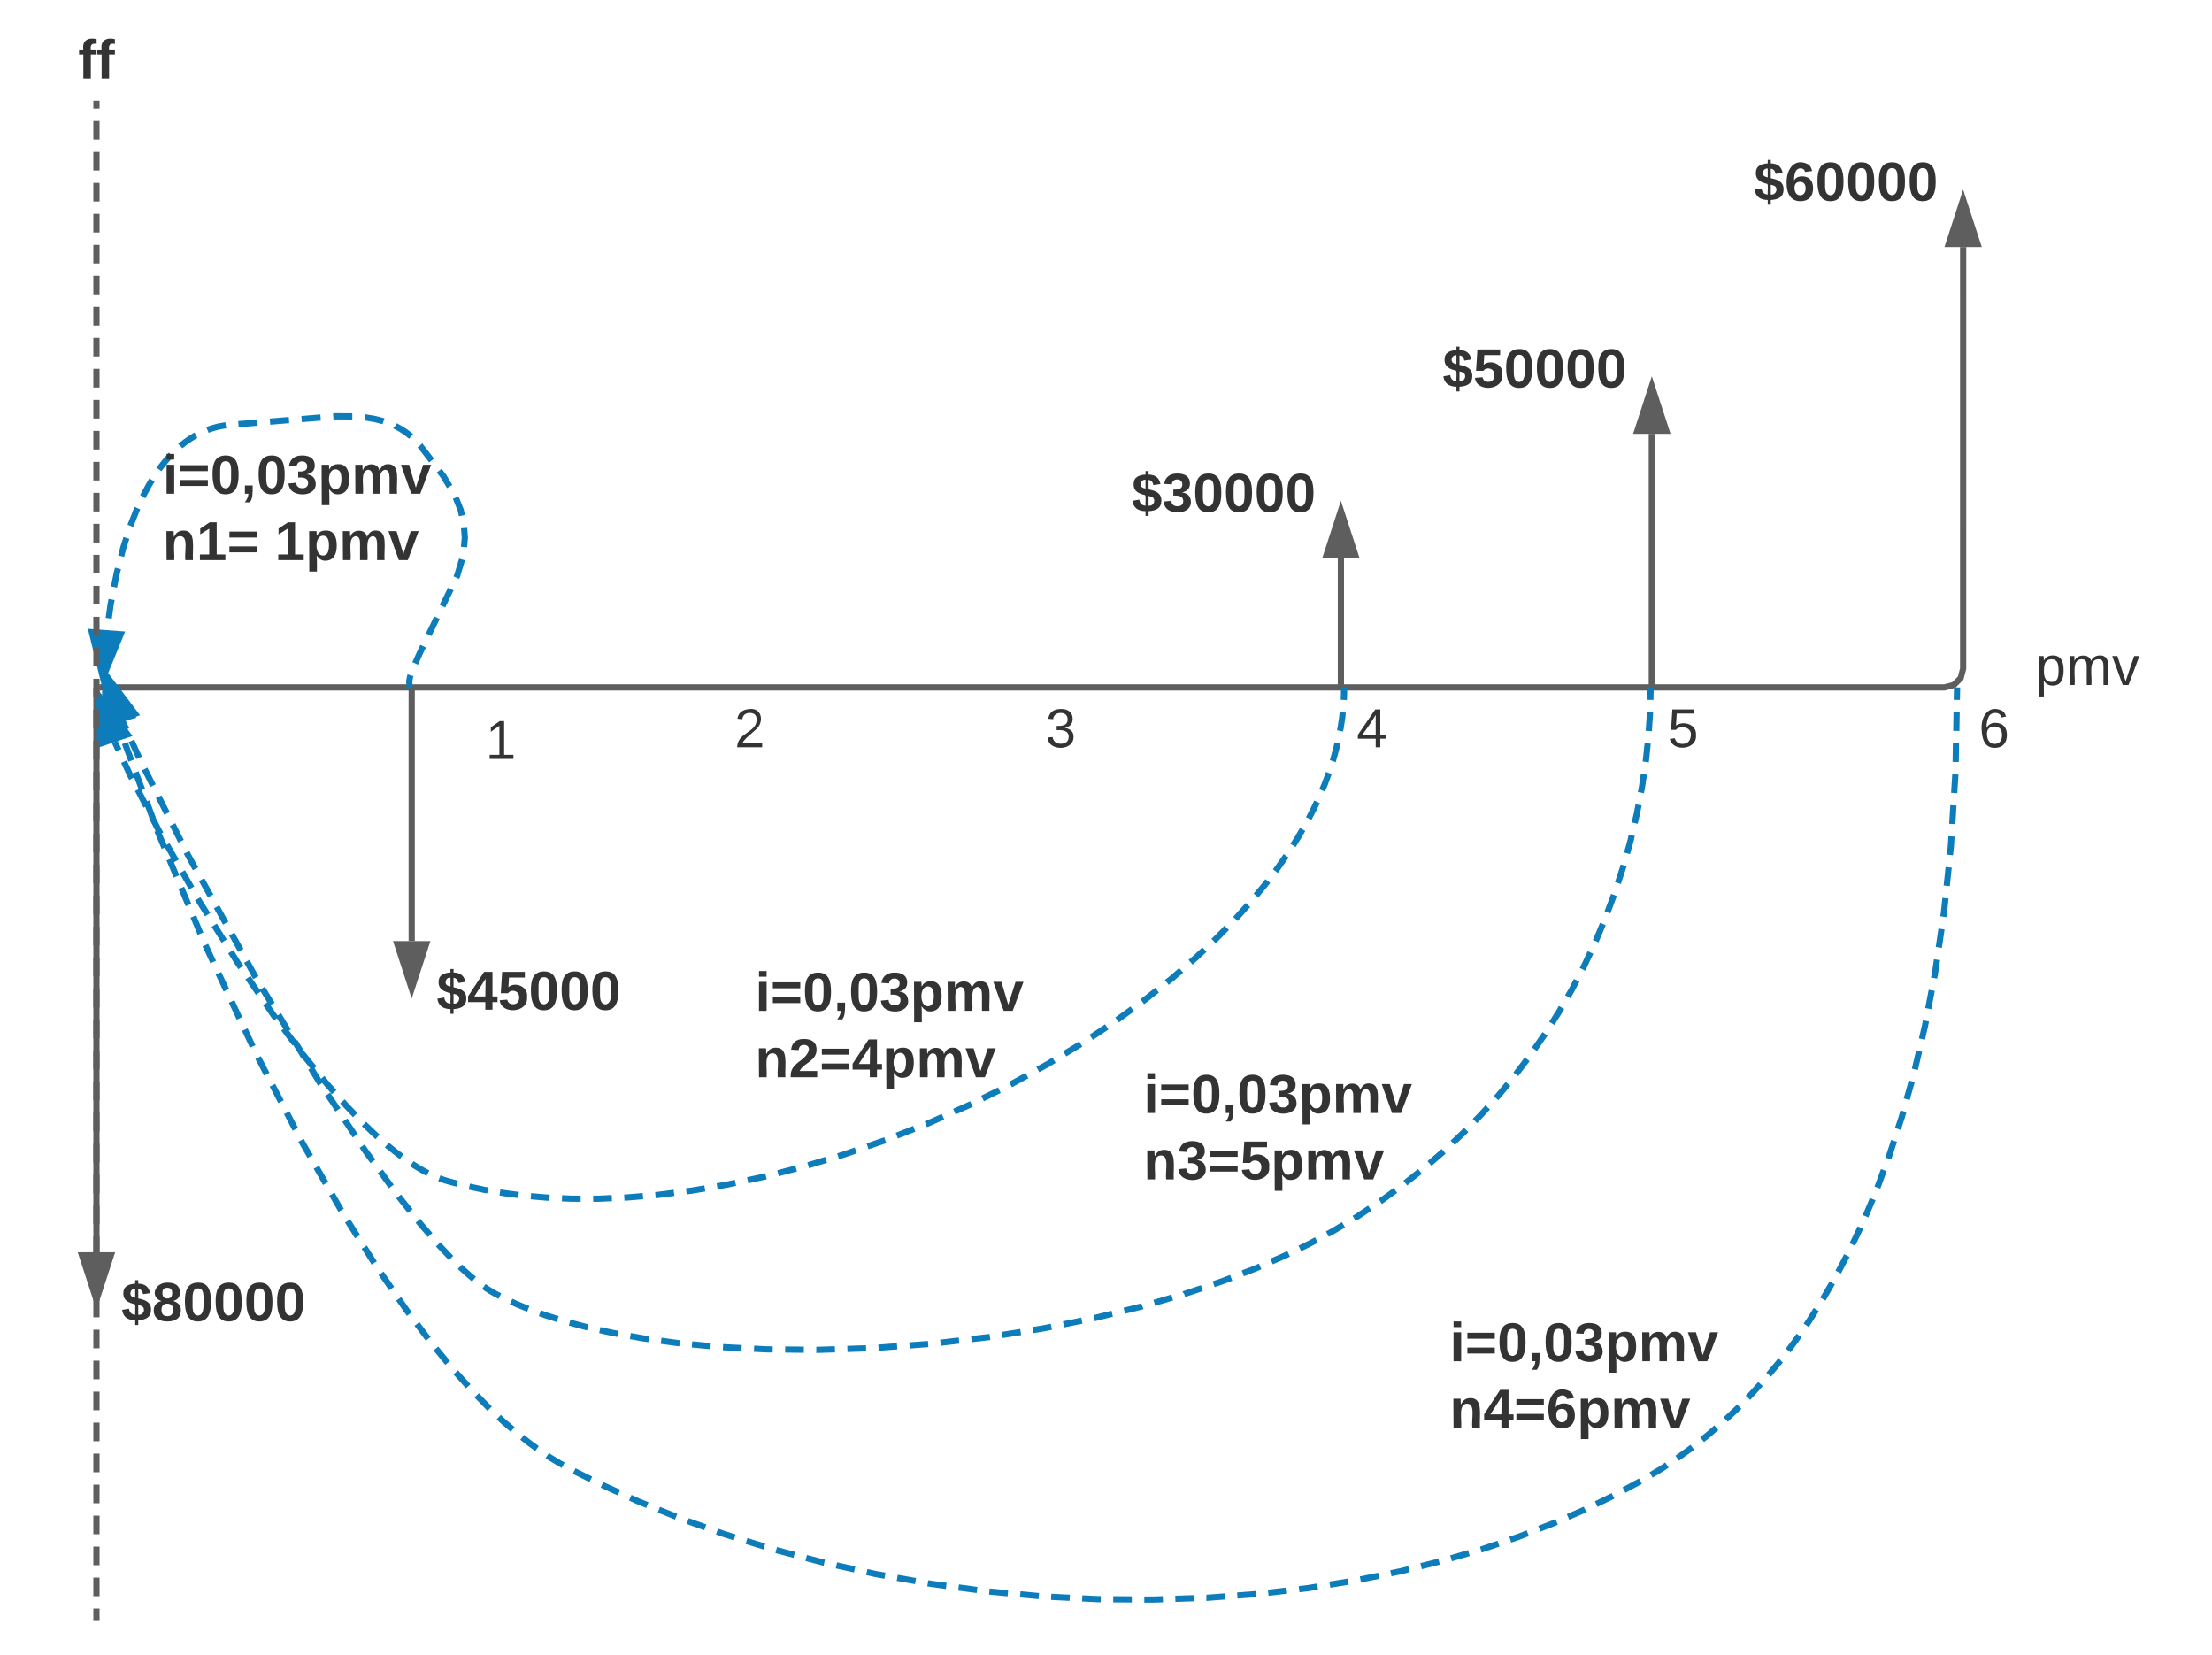 <svg xmlns="http://www.w3.org/2000/svg" xmlns:xlink="http://www.w3.org/1999/xlink" xmlns:lucid="lucid" width="711" height="531.9"><g transform="translate(-169 -179.096)" lucid:page-tab-id="0_0"><path d="M200 401v180.5M200 401.03V400" stroke="#5e5e5e" stroke-width="2" fill="none"/><path d="M200 596.76l-4.64-14.26h9.28z" stroke="#5e5e5e" stroke-width="2" fill="#5e5e5e"/><use xlink:href="#a" transform="matrix(1,0,0,1,208,589.333) translate(0 14.222)"/><path d="M801 394.13l-.92 3.42-2.53 2.53-3.42.92H201v-2h592.87l2.64-.7 1.8-1.8.7-2.63V258.5h2z" fill="#5e5e5e"/><path d="M201.03 401H200v-2h1.03zM804.64 257.5h-9.28l4.64-14.26z" fill="#5e5e5e"/><path d="M806 258.5h-12l6-18.5zm-9.26-2h6.52L800 246.47z" fill="#5e5e5e"/><use xlink:href="#b" transform="matrix(1,0,0,1,732.741,229.333) translate(0 14.222)"/><path d="M301.33 401v80.5M301.33 401.03V400" stroke="#5e5e5e" stroke-width="2" fill="none"/><path d="M301.33 496.76l-4.63-14.26h9.27z" stroke="#5e5e5e" stroke-width="2" fill="#5e5e5e"/><use xlink:href="#c" transform="matrix(1,0,0,1,309.333,489.333) translate(0 14.222)"/><path d="M320 406c0-3.3 2.7-6 6-6h8c3.3 0 6 2.7 6 6v28c0 3.3-2.7 6-6 6h-8c-3.3 0-6-2.7-6-6z" stroke="#000" stroke-opacity="0" stroke-width="3" fill="#fff" fill-opacity="0"/><use xlink:href="#d" transform="matrix(1,0,0,1,325,405) translate(0.062 17.972)"/><path d="M400 406c0-3.3 2.7-6 6-6h8c3.3 0 6 2.7 6 6v8c0 3.3-2.7 6-6 6h-8c-3.3 0-6-2.7-6-6z" stroke="#000" stroke-opacity="0" stroke-width="3" fill="#fff" fill-opacity="0"/><use xlink:href="#e" transform="matrix(1,0,0,1,405,405) translate(0.062 14.222)"/><path d="M500 406c0-3.3 2.7-6 6-6h8c3.3 0 6 2.7 6 6v8c0 3.3-2.7 6-6 6h-8c-3.3 0-6-2.7-6-6z" stroke="#000" stroke-opacity="0" stroke-width="3" fill="#fff" fill-opacity="0"/><use xlink:href="#f" transform="matrix(1,0,0,1,505,405) translate(0.062 14.222)"/><path d="M600 406c0-3.3 2.7-6 6-6h8c3.3 0 6 2.7 6 6v8c0 3.3-2.7 6-6 6h-8c-3.3 0-6-2.7-6-6z" stroke="#000" stroke-opacity="0" stroke-width="3" fill="#fff" fill-opacity="0"/><use xlink:href="#g" transform="matrix(1,0,0,1,605,405) translate(0.062 14.222)"/><path d="M700 406c0-3.3 2.7-6 6-6h8c3.3 0 6 2.7 6 6v8c0 3.3-2.7 6-6 6h-8c-3.3 0-6-2.7-6-6z" stroke="#000" stroke-opacity="0" stroke-width="3" fill="#fff" fill-opacity="0"/><use xlink:href="#h" transform="matrix(1,0,0,1,705,405) translate(0.062 14.222)"/><path d="M600 399v-40.5M600 398.97V400" stroke="#5e5e5e" stroke-width="2" fill="none"/><path d="M600 343.24l4.64 14.26h-9.28z" stroke="#5e5e5e" stroke-width="2" fill="#5e5e5e"/><use xlink:href="#i" transform="matrix(1,0,0,1,532.741,329.333) translate(0 14.222)"/><path d="M699.94 399v-80.5M699.94 398.97V400" stroke="#5e5e5e" stroke-width="2" fill="none"/><path d="M699.94 303.24l4.64 14.26h-9.28z" stroke="#5e5e5e" stroke-width="2" fill="#5e5e5e"/><use xlink:href="#j" transform="matrix(1,0,0,1,632.681,289.333) translate(0 14.222)"/><path d="M300.62 399.1l-.05-.26-.02-.46.04-.65.18-1.04.18-.6m1.5-3.8l1.5-3.36 1.05-2.2m1.78-3.66l2.66-5.5m1.77-3.68l2.67-5.5m1.77-3.68l.3-.63 1.57-5.2m.63-4l.26-3-.23-3.1m-.7-4l-.4-1.8-1.6-3.98m-1.95-3.56l-1.96-3.28-1.4-1.83m-2.45-3.24l-2.2-2.9-1.5-1.93-.02-.02m-2.86-2.9l-.14-.12-1.55-1.22-1.63-1.06-1.74-.95-.02-.02m-3.8-1.5l-.2-.07-2.46-.63-2.98-.52-.32-.03m-4.06-.32l-5.33-.03-.8.06m-4.06.33l-6.1.5m-4.06.32l-6.1.5m-4.05.32l-6.1.5m-4.06.36l-.66.1-1.64.3-1.6.42-1.56.5-.44.18m-3.7 1.7l-.42.22-1.5.93-1.53 1.07-1.53 1.2-.04.04m-2.97 2.8l-.17.18-1.66 1.86-1.7 2.17-.37.52m-2.24 3.4l-1 1.65-1.94 3.62-.04.06m-1.7 3.7l-.27.6-2 5.1m-1.26 3.87l-.97 3-.74 2.86m-1 3.94l-.38 1.44-.9 4.54m-.78 4l-.33 1.7-.6 4.35m-.53 4.04l-.4 3.04M300.42 399.17l.6.83" stroke="#0c7cba" stroke-width="2" fill="none"/><path d="M202.1 396.82l-3.56-14.57 9.25.68z" stroke="#0c7cba" stroke-width="2" fill="#0c7cba"/><use xlink:href="#k" transform="matrix(1,0,0,1,221.317,323.527) translate(0 14.222)"/><use xlink:href="#l" transform="matrix(1,0,0,1,221.317,323.527) translate(0 35.556)"/><use xlink:href="#m" transform="matrix(1,0,0,1,221.317,323.527) translate(36 35.556)"/><path d="M800 406c0-3.3 2.7-6 6-6h8c3.3 0 6 2.7 6 6v8c0 3.3-2.7 6-6 6h-8c-3.3 0-6-2.7-6-6z" stroke="#000" stroke-opacity="0" stroke-width="3" fill="#fff" fill-opacity="0"/><use xlink:href="#n" transform="matrix(1,0,0,1,805,405) translate(0.062 14.222)"/><path d="M601.02 401l-.04 2.14-.06.87m-.32 4l-.17 1.6-.5 3.32-.2 1.03m-.8 3.92l-.47 1.97-1 3.62-.08.22m-1.25 3.8l-1.33 3.6-.85 2m-1.62 3.67l-1.2 2.54-1.48 2.82m-1.95 3.5l-1.5 2.6-1.6 2.55m-2.2 3.35l-2.73 3.92-.75.98m-2.42 3.2l-.83 1.08-2.96 3.58m-2.6 3.05l-4.02 4.46m-2.8 2.86l-3.35 3.43-.88.82m-2.93 2.74L553.2 487l-1.52 1.3m-3.03 2.63l-3.06 2.64-1.55 1.22m-3.14 2.48l-3.84 3.05-.9.65m-3.24 2.35l-4.86 3.53m-3.32 2.24l-5 3.33m-3.37 2.18l-5.14 3.12m-3.43 2.08l-2.04 1.24-3.18 1.74m-3.5 1.93l-5.28 2.9m-3.58 1.8l-5.4 2.67m-3.58 1.78l-.47.23-5 2.23m-3.67 1.64l-4.58 2.05-.93.35m-3.73 1.48l-5.6 2.2m-3.72 1.46l-5.68 1.97m-3.8 1.32l-3.42 1.18-2.27.7m-3.84 1.15l-5.75 1.74m-3.88 1.05l-5.82 1.5m-3.88 1l-.4.1-5.48 1.16m-3.92.83l-2.7.58-3.2.55m-3.95.67l-4.24.72-1.7.2m-3.97.5l-5 .65-.97.08m-4 .33l-5 .42-1 .05m-4 .16l-4.2.2h-1.8m-4.02 0h-2.7l-3.3-.14m-4-.17l-.58-.03-5.42-.46m-3.98-.4l-4.6-.6-1.36-.22m-3.95-.67l-.93-.14-4.97-1.06m-3.9-.96l-2.27-.6-.74-.2-1.2-.36-1.28-.46-.26-.1m-3.65-1.65l-.7-.36-1.9-1.04-2.1-1.3-.48-.32m-3.28-2.3l-1.35-1-3.16-2.52-.22-.2m-3-2.64l-.45-.38-3.93-3.74m-2.8-2.87l-2.82-2.93-1.3-1.46m-2.66-2.98l-2.35-2.65-1.55-1.92m-2.54-3.1l-3.62-4.46-.16-.22m-2.4-3.2l-3.6-4.82m-2.4-3.2l-.92-1.23-2.53-3.7m-2.26-3.3l-3.4-4.96m-2.25-3.3l-.96-1.4-2.3-3.67m-2.12-3.4l-3.2-5.1m-2.12-3.4l-3.14-5.02-.04-.07m-1.98-3.47l-2.98-5.22m-1.98-3.47l-2.98-5.22m-1.98-3.48l-.48-.83-2.32-4.5m-1.84-3.56l-2.75-5.34m-1.85-3.56l-.5-.93-2.08-4.5m-1.7-3.62l-1.26-2.73M601.02 401.03l.02-1.03" stroke="#0c7cba" stroke-width="2" fill="none"/><path d="M201.04 403.07L210 415.1l-8.78 2.96z" stroke="#0c7cba" stroke-width="2" fill="#0c7cba"/><use xlink:href="#k" transform="matrix(1,0,0,1,411.738,489.704) translate(0 14.222)"/><use xlink:href="#o" transform="matrix(1,0,0,1,411.738,489.704) translate(0 35.556)"/><path d="M699.53 401l-.06 3m-.1 4l-.4 6m-.36 3.97l-.57 5.5-.07.47m-.58 3.95l-.6 4.04-.36 1.88m-.75 3.92l-.53 2.77-.72 3.1m-.92 3.9l-.37 1.58-1.17 4.22m-1.08 3.85l-.12.42-1.72 5.3m-1.27 3.8l-2.1 5.6m-1.46 3.73l-2.32 5.53m-1.68 3.63l-2.15 4.58-.44.83m-1.84 3.55l-1.62 3.1-1.26 2.17m-2 3.45l-.93 1.6-2.2 3.5m-2.16 3.38l-.1.14-3.33 4.8m-2.33 3.24l-3.63 4.8m-2.52 3.1l-3.1 3.73-.76.85m-2.68 2.97l-2.07 2.3-2.03 2.08m-2.8 2.86l-.98.98-3.35 3.16m-2.92 2.73l-4.54 3.92m-3.08 2.55l-4.7 3.72m-3.2 2.38l-4.6 3.34-.27.17m-3.35 2.2l-3.92 2.62-1.1.67m-3.42 2.06l-3.65 2.16-1.54.82m-3.52 1.9l-2.17 1.16-3.17 1.54m-3.6 1.74l-1.46.7-4.02 1.75m-3.67 1.6l-1.68.73-3.9 1.5m-3.73 1.43l-3.03 1.16-2.6.88m-3.8 1.28l-5.66 1.9-.03.02m-3.84 1.1l-5.75 1.7m-3.84 1.1l-.1.04-5.7 1.4m-3.9.96l-5.52 1.36-.3.06m-3.93.8l-5.88 1.2m-3.92.78l-2.53.5-3.38.55m-3.95.63l-5.94.94m-3.95.63l-.5.08-5.44.63m-3.98.46l-5.96.7m-3.97.42l-6 .45m-3.98.28l-5.98.45m-4 .2l-6 .2m-4 .12l-5.46.17h-.54m-4-.04l-6-.06m-4-.03l-2.1-.03-3.9-.2m-4-.2l-5.98-.3m-4-.34l-5.96-.55m-4-.38l-.4-.03-5.53-.75m-3.97-.54l-1.9-.26-4.02-.72m-3.94-.7l-1.77-.32-4.1-.9m-3.9-.88l-.25-.05-5.55-1.48m-3.84-1.13l-3.52-1.1-2.2-.78m-3.74-1.4l-3.38-1.37-2.14-.98m-3.6-1.75l-1.1-.57-.57-.3-1.15-.66-1.33-.83-1-.7m-3.18-2.4l-1.37-1.13-2.66-2.38-.48-.48m-2.87-2.8l-4.12-4.36m-2.6-3.02l-2.98-3.42-.92-1.15m-2.5-3.13l-3.72-4.7m-2.38-3.2l-3.53-4.86m-2.36-3.23l-2.45-3.38-1-1.5m-2.23-3.34l-3.33-5m-2.23-3.32l-3.33-4.98m-2.22-3.33l-.45-.68-2.7-4.44m-2.08-3.42l-3.13-5.12m-2.08-3.42l-3.13-5.13m-2.08-3.42l-3.13-5.13m-2.07-3.42l-2.9-5.25m-1.94-3.5l-2.9-5.25m-1.95-3.5l-2.9-5.25m-1.94-3.5l-2.9-5.24m-1.95-3.5l-2.67-4.85-.2-.42m-1.8-3.57l-2.7-5.35m-1.8-3.58l-2.7-5.36m-1.8-3.56l-2.7-5.36m-1.75-3.6l-2.48-5.46m-1.65-3.64l-1.23-2.74M699.53 401.03l.02-1.03" stroke="#0c7cba" stroke-width="2" fill="none"/><path d="M203.35 396.48l9.04 11.97-8.77 3.03z" stroke="#0c7cba" stroke-width="2" fill="#0c7cba"/><use xlink:href="#k" transform="matrix(1,0,0,1,536.575,522.529) translate(0 14.222)"/><use xlink:href="#p" transform="matrix(1,0,0,1,536.575,522.529) translate(0 35.556)"/><path d="M798.04 401l-.06 3m-.07 4l-.1 5.97m-.1 4l-.1 5.98m-.1 4l-.38 5.97m-.25 3.98l-.37 5.98m-.25 3.98l-.2 3.3-.3 2.67m-.4 3.97l-.63 5.95m-.4 3.97l-.5 4.76-.2 1.2m-.57 3.94l-.87 5.92m-.58 3.95l-.62 4.15-.33 1.76m-.75 3.93l-1.12 5.88m-.74 3.93l-.33 1.7-.96 4.15m-.9 3.88l-1.37 5.83m-1 3.85l-1.62 5.77m-1.07 3.85l-.5 1.83-1.27 3.88m-1.23 3.8l-1.52 4.7-.37.98m-1.4 3.74l-2.07 5.62m-1.5 3.7l-2.32 5.5m-1.63 3.66L764.4 579m-1.77 3.57l-2.77 5.3m-1.94 3.5l-3 5.18m-2.12 3.38l-2.5 3.95-.75 1.08m-2.28 3.28l-1.46 2.1-2.06 2.73m-2.4 3.18l-.05.04-3.8 4.56m-2.62 3l-2.75 3.05-1.3 1.36m-2.8 2.85l-.55.56-3.8 3.58m-3 2.64L718 640.2l-1.9 1.52m-3.14 2.47l-4.75 3.44-.08.06m-3.33 2.2l-1.64 1.1-3.45 2.08m-3.44 2l-5.27 2.85m-3.53 1.87l-5.4 2.63m-3.57 1.74l-.03.02-5.46 2.37m-3.65 1.6l-1.2.5-4.37 1.7m-3.72 1.44l-2.97 1.16-2.66.9m-3.78 1.3l-5.4 1.82-.28.08m-3.83 1.13l-5.74 1.67m-3.83 1.08l-5.8 1.45m-3.9.96l-2.76.7-3.06.62m-3.9.8l-5.88 1.2m-3.93.7l-5.9.95m-3.95.63l-2.88.47-3.05.36m-3.96.46l-5.96.7m-3.97.43l-5.97.45m-3.98.3l-5.74.44h-.23m-4 .13l-5.97.2m-4 .14l-3.06.1h-2.92m-4-.05l-5.98-.04m-4-.03h-.8l-5.17-.26m-4-.2l-5.97-.3m-3.98-.25l-5.96-.55m-3.98-.36l-5.96-.55m-3.96-.5l-5.94-.8m-3.95-.52l-5.03-.68-.9-.16m-3.93-.7l-5.9-1.03m-3.94-.7l-2.85-.5-3-.66m-3.9-.86l-5.86-1.3m-3.9-.85l-.3-.06-5.5-1.46m-3.85-1l-5.8-1.54m-3.82-1.14l-5.72-1.77m-3.8-1.18l-3.12-.97-2.57-.9m-3.76-1.35l-5.63-2.02m-3.74-1.4l-5.55-2.24m-3.7-1.5l-2.97-1.2-2.53-1.15m-3.63-1.66l-5.46-2.48m-3.58-1.76l-5.35-2.68m-3.53-1.86l-1.16-.64-3-1.82-.96-.65m-3.3-2.25l-2.52-1.84-2.24-1.77m-3.07-2.55L330.9 636l-1.6-1.5m-2.9-2.75l-.28-.27-3.9-4m-2.73-2.92l-4-4.46m-2.6-3.04l-3.8-4.63m-2.47-3.12l-3.6-4.77m-2.42-3.2l-1-1.33-2.45-3.54m-2.27-3.3l-3.4-4.9m-2.2-3.34l-3.2-5.06m-2.14-3.38l-3.2-5.06m-2.1-3.4l-2.97-5.2m-1.98-3.45l-3-5.2m-1.98-3.46l-2.52-4.38-.43-.82m-1.84-3.54l-2.76-5.32m-1.84-3.54l-2.76-5.3m-1.84-3.55l-2.76-5.32m-1.75-3.58l-2.54-5.43m-1.7-3.6l-2.53-5.43m-1.7-3.63l-2.53-5.42m-1.7-3.62L235 482.8m-1.56-3.67l-2.3-5.52m-1.56-3.68l-2.3-5.52m-1.55-3.68l-2.3-5.52m-1.56-3.7l-2.23-5.33-.07-.18m-1.4-3.75l-2.08-5.62m-1.4-3.74l-2.1-5.62m-1.38-3.74l-1.7-4.6-.35-1.03m-1.24-3.78l-.92-2.85M798.04 401.03l.02-1.03" stroke="#0c7cba" stroke-width="2" fill="none"/><path d="M203.12 396.55l8.12 12.6-8.96 2.38z" stroke="#0c7cba" stroke-width="2" fill="#0c7cba"/><use xlink:href="#k" transform="matrix(1,0,0,1,634.983,602.308) translate(0 14.222)"/><use xlink:href="#q" transform="matrix(1,0,0,1,634.983,602.308) translate(0 35.556)"/><path d="M820 386c0-3.3 2.7-6 6-6h28c3.3 0 6 2.7 6 6v8c0 3.3-2.7 6-6 6h-28c-3.3 0-6-2.7-6-6z" stroke="#000" stroke-opacity="0" stroke-width="3" fill="#fff" fill-opacity="0"/><use xlink:href="#r" transform="matrix(1,0,0,1,825,385) translate(-1.765 14.222)"/><path d="M201 699h-2v-3h2zm0-6.97h-2v-5.98h2zm0-9.96h-2v-5.98h2zm0-9.96h-2v-5.97h2zm0-9.95h-2v-5.98h2zm0-9.96h-2v-6h2zm0-9.97h-2v-5.98h2zm0-9.96h-2v-5.98h2zm0-9.96h-2v-5.97h2zm0-9.95h-2v-5.98h2zm0-9.96h-2v-6h2zm0-9.97h-2v-5.98h2zm0-9.96h-2v-5.98h2zm0-9.96h-2v-5.97h2zm0-9.95h-2v-5.98h2zm0-9.96h-2v-6h2zm0-9.97h-2v-5.98h2zm0-9.96h-2v-5.98h2zm0-9.96h-2v-5.97h2zm0-9.95h-2v-5.98h2zm0-9.96h-2v-6h2zm0-9.97h-2v-5.98h2zm0-9.96h-2v-5.98h2zm0-9.96h-2v-5.97h2zm0-9.95h-2v-5.98h2zm0-9.96h-2v-6h2zm0-9.97h-2v-5.98h2zm0-9.96h-2v-5.98h2zm0-9.96h-2v-5.97h2zm0-9.95h-2v-5.98h2zm0-9.96h-2v-6h2zm0-9.97h-2v-5.98h2zm0-9.96h-2v-5.98h2zm0-9.96h-2v-5.97h2zm0-9.95h-2v-5.98h2zm0-9.96h-2v-6h2zm0-9.97h-2v-5.98h2zm0-9.96h-2v-5.98h2zm0-9.96h-2v-5.97h2zm0-9.95h-2v-5.98h2zm0-9.96h-2v-6h2zm0-9.97h-2v-5.98h2zm0-9.96h-2v-5.98h2zm0-9.96h-2v-5.97h2zm0-9.95h-2v-5.98h2zm0-9.96h-2v-6h2zm0-9.97h-2v-5.98h2zm0-9.96h-2v-5.98h2zm0-9.96h-2v-5.97h2zm0-9.95h-2v-2.52h2z" fill="#5e5e5e"/><path d="M201 700h-2v-1.03h2z" fill="#5e5e5e"/><path fill="#5e5e5e"/><g><use xlink:href="#s" transform="matrix(1,0,0,1,194.123,190.096) translate(0 14.222)"/></g><defs><path fill="#333" d="M111-147c44 9 85 22 84 75-1 49-35 65-84 68v31H91V-4C40-5 12-27 5-72l45-8c4 24 15 38 41 40-2-22 4-51-2-69-39-10-76-22-76-72 0-47 35-60 78-63v-23h20v23c47 1 70 23 78 62l-46 7c-4-18-12-32-32-34v62zm-20-63c-33-4-45 46-13 54 4 1 8 2 13 4v-58zm20 170c39 5 53-51 15-60-7-2-7-2-15-4v64" id="t"/><path fill="#333" d="M138-131c27 9 52 24 51 61 0 53-36 74-89 74S11-19 11-69c0-35 22-54 51-61-78-25-46-121 38-121 51 0 83 19 83 66 0 30-18 49-45 54zm-38-16c24 0 32-13 32-36 1-23-11-34-32-34-22 0-33 12-32 34 0 22 9 36 32 36zm1 116c27 0 37-17 37-43 0-25-13-39-39-39-24 0-37 15-37 40 0 27 11 42 39 42" id="u"/><path fill="#333" d="M101-251c68 0 84 54 84 127C185-50 166 4 99 4S15-52 14-124c-1-75 17-127 87-127zm-1 216c37-5 36-46 36-89s4-89-36-89c-39 0-36 45-36 89 0 43-3 85 36 89" id="v"/><g id="a"><use transform="matrix(0.049,0,0,0.049,0,0)" xlink:href="#t"/><use transform="matrix(0.049,0,0,0.049,9.877,0)" xlink:href="#u"/><use transform="matrix(0.049,0,0,0.049,19.753,0)" xlink:href="#v"/><use transform="matrix(0.049,0,0,0.049,29.63,0)" xlink:href="#v"/><use transform="matrix(0.049,0,0,0.049,39.506,0)" xlink:href="#v"/><use transform="matrix(0.049,0,0,0.049,49.383,0)" xlink:href="#v"/></g><path fill="#333" d="M115-159c48 0 72 30 72 78 0 54-30 85-83 85-64 0-91-50-91-122 0-98 58-163 141-120 15 8 21 24 27 44l-47 6c-5-31-48-31-61-4-7 14-11 33-11 60 9-17 28-27 53-27zM102-35c24 0 36-20 36-45s-11-43-37-43c-23 0-36 14-36 38 0 27 11 50 37 50" id="w"/><g id="b"><use transform="matrix(0.049,0,0,0.049,0,0)" xlink:href="#t"/><use transform="matrix(0.049,0,0,0.049,9.877,0)" xlink:href="#w"/><use transform="matrix(0.049,0,0,0.049,19.753,0)" xlink:href="#v"/><use transform="matrix(0.049,0,0,0.049,29.63,0)" xlink:href="#v"/><use transform="matrix(0.049,0,0,0.049,39.506,0)" xlink:href="#v"/><use transform="matrix(0.049,0,0,0.049,49.383,0)" xlink:href="#v"/></g><path fill="#333" d="M165-50V0h-47v-50H5v-38l105-160h55v161h33v37h-33zm-47-37l2-116L46-87h72" id="x"/><path fill="#333" d="M139-81c0-46-55-55-73-27H18l9-140h149v37H72l-4 63c44-38 133-4 122 66C201 21 21 35 11-62l49-4c5 18 15 30 39 30 26 0 40-18 40-45" id="y"/><g id="c"><use transform="matrix(0.049,0,0,0.049,0,0)" xlink:href="#t"/><use transform="matrix(0.049,0,0,0.049,9.877,0)" xlink:href="#x"/><use transform="matrix(0.049,0,0,0.049,19.753,0)" xlink:href="#y"/><use transform="matrix(0.049,0,0,0.049,29.63,0)" xlink:href="#v"/><use transform="matrix(0.049,0,0,0.049,39.506,0)" xlink:href="#v"/><use transform="matrix(0.049,0,0,0.049,49.383,0)" xlink:href="#v"/></g><path fill="#333" d="M27 0v-27h64v-190l-56 39v-29l58-41h29v221h61V0H27" id="z"/><use transform="matrix(0.049,0,0,0.049,0,0)" xlink:href="#z" id="d"/><path fill="#333" d="M101-251c82-7 93 87 43 132L82-64C71-53 59-42 53-27h129V0H18c2-99 128-94 128-182 0-28-16-43-45-43s-46 15-49 41l-32-3c6-41 34-60 81-64" id="A"/><use transform="matrix(0.049,0,0,0.049,0,0)" xlink:href="#A" id="e"/><path fill="#333" d="M126-127c33 6 58 20 58 59 0 88-139 92-164 29-3-8-5-16-6-25l32-3c6 27 21 44 54 44 32 0 52-15 52-46 0-38-36-46-79-43v-28c39 1 72-4 72-42 0-27-17-43-46-43-28 0-47 15-49 41l-32-3c6-42 35-63 81-64 48-1 79 21 79 65 0 36-21 52-52 59" id="B"/><use transform="matrix(0.049,0,0,0.049,0,0)" xlink:href="#B" id="f"/><path fill="#333" d="M155-56V0h-30v-56H8v-25l114-167h33v167h35v25h-35zm-30-156c-27 46-58 90-88 131h88v-131" id="C"/><use transform="matrix(0.049,0,0,0.049,0,0)" xlink:href="#C" id="g"/><path fill="#333" d="M54-142c48-35 137-8 131 61C196 18 31 33 14-55l32-4c7 23 22 37 52 37 35-1 51-22 54-58 4-55-73-65-99-34H22l8-134h141v27H59" id="D"/><use transform="matrix(0.049,0,0,0.049,0,0)" xlink:href="#D" id="h"/><path fill="#333" d="M128-127c34 4 56 21 59 58 7 91-148 94-172 28-4-9-6-17-7-26l51-5c1 24 16 35 40 36 23 0 39-12 38-36-1-31-31-36-65-34v-40c32 2 59-3 59-33 0-20-13-33-34-33s-33 13-35 32l-50-3c6-44 37-68 86-68 50 0 83 20 83 66 0 35-22 52-53 58" id="E"/><g id="i"><use transform="matrix(0.049,0,0,0.049,0,0)" xlink:href="#t"/><use transform="matrix(0.049,0,0,0.049,9.877,0)" xlink:href="#E"/><use transform="matrix(0.049,0,0,0.049,19.753,0)" xlink:href="#v"/><use transform="matrix(0.049,0,0,0.049,29.63,0)" xlink:href="#v"/><use transform="matrix(0.049,0,0,0.049,39.506,0)" xlink:href="#v"/><use transform="matrix(0.049,0,0,0.049,49.383,0)" xlink:href="#v"/></g><g id="j"><use transform="matrix(0.049,0,0,0.049,0,0)" xlink:href="#t"/><use transform="matrix(0.049,0,0,0.049,9.877,0)" xlink:href="#y"/><use transform="matrix(0.049,0,0,0.049,19.753,0)" xlink:href="#v"/><use transform="matrix(0.049,0,0,0.049,29.63,0)" xlink:href="#v"/><use transform="matrix(0.049,0,0,0.049,39.506,0)" xlink:href="#v"/><use transform="matrix(0.049,0,0,0.049,49.383,0)" xlink:href="#v"/></g><path fill="#333" d="M25-224v-37h50v37H25zM25 0v-190h50V0H25" id="F"/><path fill="#333" d="M15-148v-39h180v39H15zm0 97v-39h180v39H15" id="G"/><path fill="#333" d="M76-54c-1 42 2 86-19 110H24C36 42 46 24 48 0H25v-54h51" id="H"/><path fill="#333" d="M135-194c53 0 70 44 70 98 0 56-19 98-73 100-31 1-45-17-59-34 3 33 2 69 2 105H25l-1-265h48c2 10 0 23 3 31 11-24 29-35 60-35zM114-30c33 0 39-31 40-66 0-38-9-64-40-64-56 0-55 130 0 130" id="I"/><path fill="#333" d="M220-157c-53 9-28 100-34 157h-49v-107c1-27-5-49-29-50C55-147 81-57 75 0H25l-1-190h47c2 12-1 28 3 38 10-53 101-56 108 0 13-22 24-43 59-42 82 1 51 116 57 194h-49v-107c-1-25-5-48-29-50" id="J"/><path fill="#333" d="M128 0H69L1-190h53L99-40l48-150h52" id="K"/><g id="k"><use transform="matrix(0.049,0,0,0.049,0,0)" xlink:href="#F"/><use transform="matrix(0.049,0,0,0.049,4.938,0)" xlink:href="#G"/><use transform="matrix(0.049,0,0,0.049,15.309,0)" xlink:href="#v"/><use transform="matrix(0.049,0,0,0.049,25.185,0)" xlink:href="#H"/><use transform="matrix(0.049,0,0,0.049,30.123,0)" xlink:href="#v"/><use transform="matrix(0.049,0,0,0.049,40,0)" xlink:href="#E"/><use transform="matrix(0.049,0,0,0.049,49.877,0)" xlink:href="#I"/><use transform="matrix(0.049,0,0,0.049,60.691,0)" xlink:href="#J"/><use transform="matrix(0.049,0,0,0.049,76.494,0)" xlink:href="#K"/></g><path fill="#333" d="M135-194c87-1 58 113 63 194h-50c-7-57 23-157-34-157-59 0-34 97-39 157H25l-1-190h47c2 12-1 28 3 38 12-26 28-41 61-42" id="L"/><path fill="#333" d="M23 0v-37h61v-169l-59 37v-38l62-41h46v211h57V0H23" id="M"/><g id="l"><use transform="matrix(0.049,0,0,0.049,0,0)" xlink:href="#L"/><use transform="matrix(0.049,0,0,0.049,10.815,0)" xlink:href="#M"/><use transform="matrix(0.049,0,0,0.049,20.691,0)" xlink:href="#G"/></g><g id="m"><use transform="matrix(0.049,0,0,0.049,0,0)" xlink:href="#M"/><use transform="matrix(0.049,0,0,0.049,9.877,0)" xlink:href="#I"/><use transform="matrix(0.049,0,0,0.049,20.691,0)" xlink:href="#J"/><use transform="matrix(0.049,0,0,0.049,36.494,0)" xlink:href="#K"/></g><path fill="#333" d="M110-160c48 1 74 30 74 79 0 53-28 85-80 85-65 0-83-55-86-122-5-90 50-162 133-122 14 7 22 21 27 39l-31 6c-5-40-67-38-82-6-9 19-15 44-15 74 11-20 30-34 60-33zm-7 138c34 0 49-23 49-58s-16-56-50-56c-29 0-50 16-49 49 1 36 15 65 50 65" id="N"/><use transform="matrix(0.049,0,0,0.049,0,0)" xlink:href="#N" id="n"/><path fill="#333" d="M182-182c0 78-84 86-111 141h115V0H12c-6-101 99-100 120-180 1-22-12-31-33-32-23 0-32 14-35 34l-49-3c5-45 32-70 84-70 51 0 83 22 83 69" id="O"/><g id="o"><use transform="matrix(0.049,0,0,0.049,0,0)" xlink:href="#L"/><use transform="matrix(0.049,0,0,0.049,10.815,0)" xlink:href="#O"/><use transform="matrix(0.049,0,0,0.049,20.691,0)" xlink:href="#G"/><use transform="matrix(0.049,0,0,0.049,31.062,0)" xlink:href="#x"/><use transform="matrix(0.049,0,0,0.049,40.938,0)" xlink:href="#I"/><use transform="matrix(0.049,0,0,0.049,51.753,0)" xlink:href="#J"/><use transform="matrix(0.049,0,0,0.049,67.556,0)" xlink:href="#K"/></g><g id="p"><use transform="matrix(0.049,0,0,0.049,0,0)" xlink:href="#L"/><use transform="matrix(0.049,0,0,0.049,10.815,0)" xlink:href="#E"/><use transform="matrix(0.049,0,0,0.049,20.691,0)" xlink:href="#G"/><use transform="matrix(0.049,0,0,0.049,31.062,0)" xlink:href="#y"/><use transform="matrix(0.049,0,0,0.049,40.938,0)" xlink:href="#I"/><use transform="matrix(0.049,0,0,0.049,51.753,0)" xlink:href="#J"/><use transform="matrix(0.049,0,0,0.049,67.556,0)" xlink:href="#K"/></g><g id="q"><use transform="matrix(0.049,0,0,0.049,0,0)" xlink:href="#L"/><use transform="matrix(0.049,0,0,0.049,10.815,0)" xlink:href="#x"/><use transform="matrix(0.049,0,0,0.049,20.691,0)" xlink:href="#G"/><use transform="matrix(0.049,0,0,0.049,31.062,0)" xlink:href="#w"/><use transform="matrix(0.049,0,0,0.049,40.938,0)" xlink:href="#I"/><use transform="matrix(0.049,0,0,0.049,51.753,0)" xlink:href="#J"/><use transform="matrix(0.049,0,0,0.049,67.556,0)" xlink:href="#K"/></g><path fill="#333" d="M115-194c55 1 70 41 70 98S169 2 115 4C84 4 66-9 55-30l1 105H24l-1-265h31l2 30c10-21 28-34 59-34zm-8 174c40 0 45-34 45-75s-6-73-45-74c-42 0-51 32-51 76 0 43 10 73 51 73" id="P"/><path fill="#333" d="M210-169c-67 3-38 105-44 169h-31v-121c0-29-5-50-35-48C34-165 62-65 56 0H25l-1-190h30c1 10-1 24 2 32 10-44 99-50 107 0 11-21 27-35 58-36 85-2 47 119 55 194h-31v-121c0-29-5-49-35-48" id="Q"/><path fill="#333" d="M108 0H70L1-190h34L89-25l56-165h34" id="R"/><g id="r"><use transform="matrix(0.049,0,0,0.049,0,0)" xlink:href="#P"/><use transform="matrix(0.049,0,0,0.049,9.877,0)" xlink:href="#Q"/><use transform="matrix(0.049,0,0,0.049,24.642,0)" xlink:href="#R"/></g><path fill="#333" d="M121-226c-27-7-43 5-38 36h38v33H83V0H34v-157H6v-33h28c-9-59 32-81 87-68v32" id="S"/><g id="s"><use transform="matrix(0.049,0,0,0.049,0,0)" xlink:href="#S"/><use transform="matrix(0.049,0,0,0.049,5.877,0)" xlink:href="#S"/></g></defs></g></svg>